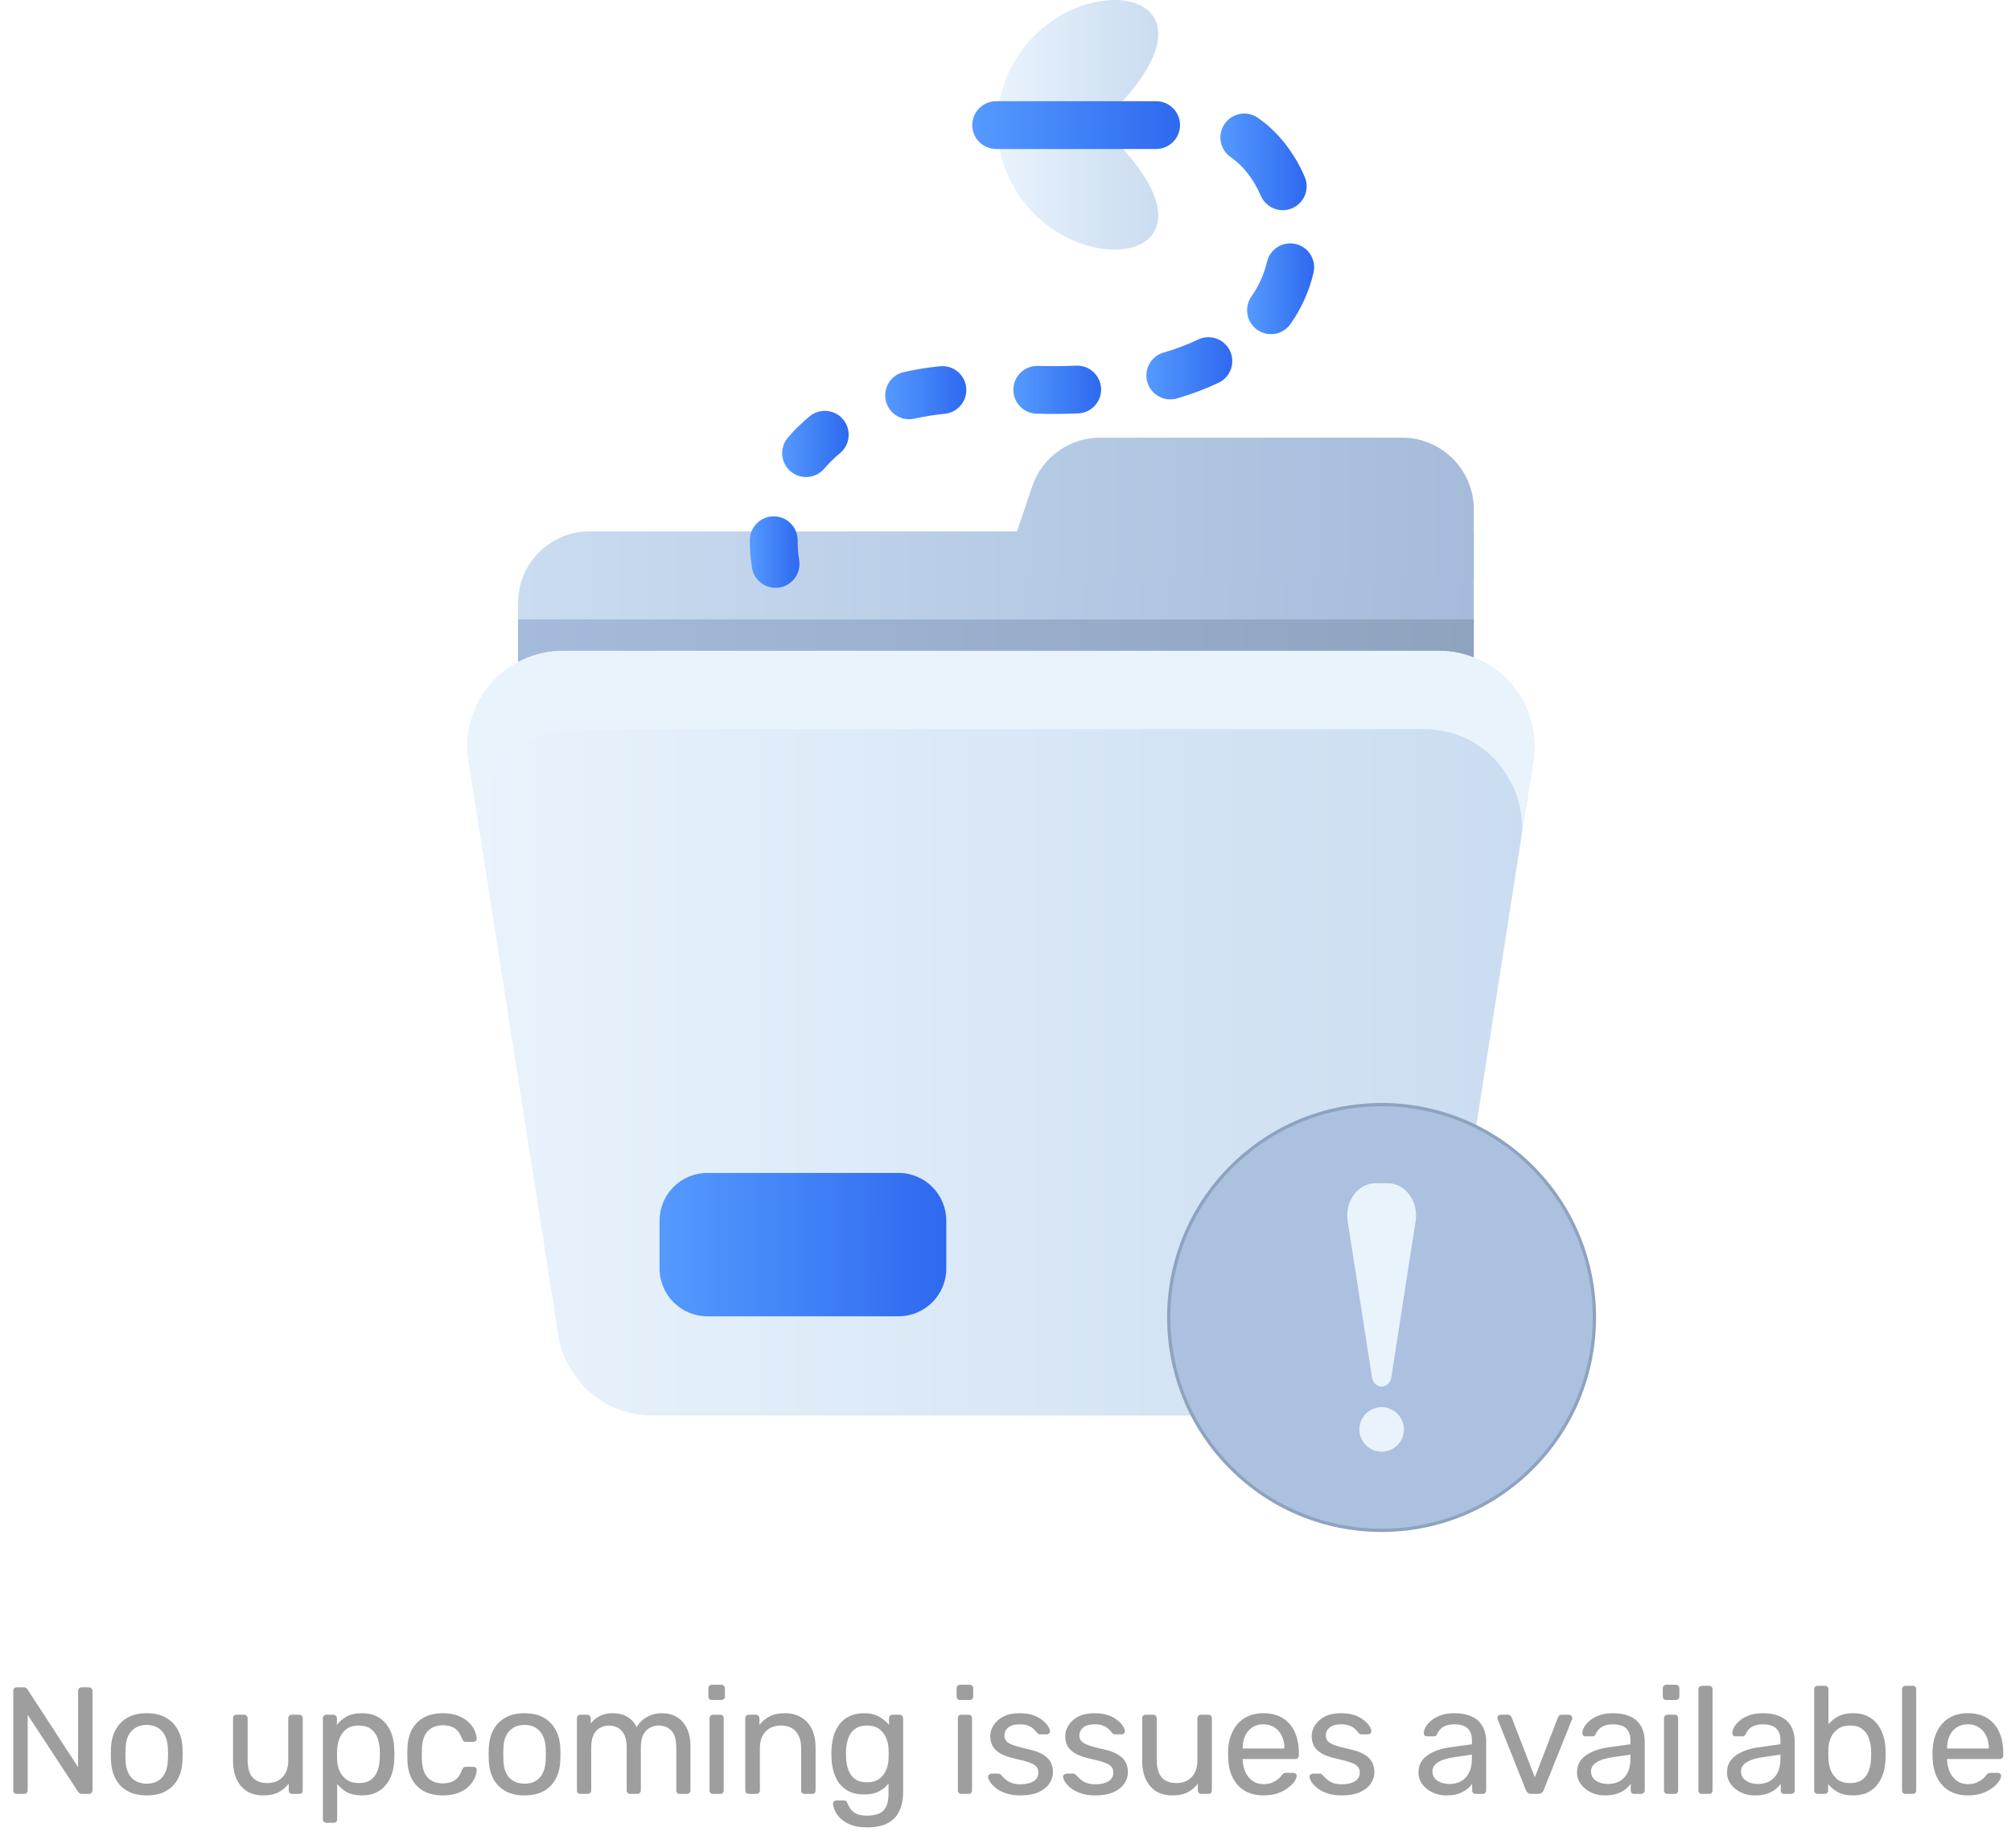<svg width="185" height="170" viewBox="0 0 185 170" fill="none" xmlns="http://www.w3.org/2000/svg">
    <path
        d="M135.579 48.873H54.249C52.5 48.873 50.822 49.567 49.585 50.805C48.35 52.04 47.655 53.717 47.655 55.467V68.655H135.579V48.873Z"
        fill="url(#paint0_linear_528_4061)" />
    <path d="M47.655 56.975H135.579V61.07H47.655V56.975Z" fill="url(#paint1_linear_528_4061)" />
    <path
        d="M135.579 46.848C135.579 45.1 134.884 43.423 133.647 42.186C132.409 40.95 130.732 40.254 128.985 40.254C121.113 40.254 108.147 40.254 101.205 40.254C98.376 40.254 95.864 42.058 94.958 44.738C93.688 48.503 92.076 53.269 92.076 53.269H135.579V46.848Z"
        fill="url(#paint2_linear_528_4061)" />
    <path
        d="M141.048 70.012C141.443 67.475 140.709 64.89 139.039 62.938C137.368 60.986 134.928 59.863 132.359 59.863C112.969 59.863 71.183 59.863 51.794 59.863C49.224 59.863 46.785 60.986 45.114 62.938C43.444 64.89 42.709 67.475 43.105 70.012C45.343 84.326 49.37 110.101 51.348 122.766C52.018 127.048 55.705 130.202 60.037 130.202H124.116C128.448 130.202 132.134 127.048 132.805 122.766C134.783 110.101 138.81 84.326 141.048 70.012Z"
        fill="url(#paint3_linear_528_4061)" />
    <path
        d="M43.105 70.012L44.233 77.221C43.835 74.683 44.707 72.098 46.378 70.146C48.048 68.194 50.488 67.071 53.058 67.071H131.095C133.664 67.071 136.104 68.194 137.775 70.146C139.445 72.098 140.318 74.683 139.92 77.221L141.048 70.012C141.443 67.475 140.709 64.89 139.039 62.938C137.368 60.986 134.928 59.863 132.359 59.863C112.969 59.863 71.183 59.863 51.794 59.863C49.224 59.863 46.785 60.986 45.114 62.938C43.444 64.89 42.709 67.475 43.105 70.012Z"
        fill="#E9F3FC" />
    <path
        d="M87.054 112.281C87.054 109.854 85.086 107.885 82.657 107.885C77.78 107.885 69.953 107.885 65.073 107.885C62.646 107.885 60.676 109.854 60.676 112.281V116.677C60.676 119.106 62.646 121.073 65.073 121.073H82.657C85.086 121.073 87.054 119.106 87.054 116.677C87.054 115.264 87.054 113.697 87.054 112.281Z"
        fill="url(#paint4_linear_528_4061)" />
    <path
        d="M73.518 51.53C73.421 50.91 73.375 50.299 73.377 49.697C73.382 48.486 72.401 47.497 71.188 47.49C69.975 47.486 68.985 48.466 68.981 49.679C68.977 50.51 69.04 51.356 69.177 52.214C69.363 53.412 70.491 54.232 71.689 54.042C72.887 53.856 73.707 52.728 73.518 51.53Z"
        fill="url(#paint5_linear_528_4061)" />
    <path
        d="M75.826 43.105C76.257 42.599 76.74 42.124 77.276 41.681C78.211 40.907 78.343 39.522 77.569 38.586C76.795 37.651 75.41 37.52 74.474 38.293C73.738 38.902 73.072 39.559 72.478 40.254C71.691 41.179 71.803 42.566 72.727 43.353C73.65 44.14 75.039 44.028 75.826 43.105Z"
        fill="url(#paint6_linear_528_4061)" />
    <path
        d="M84.111 38.508C84.999 38.309 85.935 38.159 86.918 38.06C88.124 37.939 89.006 36.862 88.885 35.655C88.764 34.449 87.687 33.565 86.48 33.686C85.315 33.802 84.203 33.983 83.148 34.22C81.963 34.486 81.218 35.662 81.484 36.844C81.75 38.029 82.926 38.775 84.111 38.508Z"
        fill="url(#paint7_linear_528_4061)" />
    <path
        d="M95.362 38.051C96.703 38.087 97.976 38.076 99.189 38.025C100.4 37.974 101.343 36.948 101.293 35.737C101.242 34.526 100.218 33.583 99.005 33.633C97.886 33.679 96.71 33.688 95.475 33.657C94.261 33.627 93.252 34.587 93.221 35.798C93.191 37.012 94.151 38.021 95.362 38.051Z"
        fill="url(#paint8_linear_528_4061)" />
    <path
        d="M108.272 36.647C109.69 36.236 110.969 35.745 112.116 35.196C113.209 34.671 113.67 33.356 113.145 32.262C112.62 31.169 111.305 30.707 110.213 31.233C109.268 31.686 108.215 32.086 107.045 32.426C105.88 32.765 105.21 33.985 105.548 35.15C105.887 36.315 107.107 36.985 108.272 36.647Z"
        fill="url(#paint9_linear_528_4061)" />
    <path
        d="M118.722 29.797C119.772 28.298 120.458 26.7 120.836 25.085C121.113 23.902 120.377 22.72 119.197 22.443C118.016 22.168 116.831 22.902 116.557 24.082C116.299 25.177 115.833 26.259 115.121 27.274C114.427 28.268 114.666 29.639 115.66 30.336C116.653 31.033 118.027 30.791 118.722 29.797Z"
        fill="url(#paint10_linear_528_4061)" />
    <path
        d="M120.025 16.266C119.052 13.995 117.526 12.083 115.715 10.835C114.715 10.144 113.345 10.397 112.657 11.395C111.967 12.393 112.22 13.765 113.218 14.453C114.394 15.264 115.354 16.528 115.985 18C116.464 19.117 117.759 19.634 118.873 19.154C119.988 18.675 120.504 17.383 120.025 16.266Z"
        fill="url(#paint11_linear_528_4061)" />
    <path d="M91.837 9.777C94.215 -3.691 114.827 -2.82 102.827 9.777H91.837Z"
        fill="url(#paint12_linear_528_4061)" />
    <path d="M91.837 13.188C94.215 26.654 114.827 25.786 102.827 13.188H91.837Z"
        fill="url(#paint13_linear_528_4061)" />
    <path
        d="M91.639 13.703H106.357C107.571 13.703 108.556 12.718 108.556 11.505C108.556 10.291 107.571 9.307 106.357 9.307H91.639C90.428 9.307 89.441 10.291 89.441 11.505C89.441 12.718 90.428 13.703 91.639 13.703Z"
        fill="url(#paint14_linear_528_4061)" />
    <g filter="url(#filter0_dd_528_4061)">
        <path
            d="M140.943 107.228C148.589 114.875 148.589 127.272 140.943 134.919C133.296 142.565 120.899 142.565 113.253 134.919C105.606 127.272 105.606 114.875 113.253 107.228C120.899 99.582 133.296 99.582 140.943 107.228Z"
            fill="#ABC1DF" stroke="#8DA3BE" stroke-width="0.3" />
        <path fill-rule="evenodd" clip-rule="evenodd"
            d="M127.103 127.43C126.665 127.43 126.291 127.074 126.215 126.585L123.975 112.199C123.693 110.387 124.922 108.727 126.544 108.727H127.661C129.283 108.727 130.512 110.387 130.23 112.199L127.991 126.585C127.916 127.074 127.541 127.43 127.103 127.43Z"
            fill="#E9F3FC" />
        <path fill-rule="evenodd" clip-rule="evenodd"
            d="M129.152 131.371C129.152 130.243 128.231 129.322 127.103 129.322C125.975 129.322 125.054 130.243 125.054 131.371C125.054 132.5 125.975 133.42 127.103 133.42C128.231 133.42 129.152 132.501 129.152 131.371Z"
            fill="#E9F3FC" />
    </g>
    <path
        d="M1.54 165C1.437 165 1.358 164.972 1.302 164.916C1.246 164.851 1.218 164.771 1.218 164.678V155.536C1.218 155.433 1.246 155.354 1.302 155.298C1.358 155.233 1.437 155.2 1.54 155.2H2.184C2.296 155.2 2.38 155.228 2.436 155.284C2.492 155.331 2.525 155.368 2.534 155.396L7.182 162.536V155.536C7.182 155.433 7.21 155.354 7.266 155.298C7.322 155.233 7.401 155.2 7.504 155.2H8.176C8.279 155.2 8.358 155.233 8.414 155.298C8.479 155.354 8.512 155.433 8.512 155.536V164.664C8.512 164.757 8.479 164.837 8.414 164.902C8.358 164.967 8.283 165 8.19 165H7.518C7.415 165 7.336 164.972 7.28 164.916C7.233 164.86 7.201 164.823 7.182 164.804L2.548 157.734V164.678C2.548 164.771 2.515 164.851 2.45 164.916C2.394 164.972 2.315 165 2.212 165H1.54ZM13.499 165.14C12.789 165.14 12.197 165.005 11.721 164.734C11.245 164.463 10.881 164.09 10.629 163.614C10.377 163.129 10.237 162.578 10.209 161.962C10.199 161.803 10.195 161.603 10.195 161.36C10.195 161.108 10.199 160.907 10.209 160.758C10.237 160.133 10.377 159.582 10.629 159.106C10.89 158.63 11.259 158.257 11.735 157.986C12.211 157.715 12.799 157.58 13.499 157.58C14.199 157.58 14.787 157.715 15.263 157.986C15.739 158.257 16.103 158.63 16.355 159.106C16.616 159.582 16.761 160.133 16.789 160.758C16.798 160.907 16.803 161.108 16.803 161.36C16.803 161.603 16.798 161.803 16.789 161.962C16.761 162.578 16.621 163.129 16.369 163.614C16.117 164.09 15.753 164.463 15.277 164.734C14.801 165.005 14.208 165.14 13.499 165.14ZM13.499 164.062C14.077 164.062 14.539 163.88 14.885 163.516C15.23 163.143 15.417 162.601 15.445 161.892C15.454 161.752 15.459 161.575 15.459 161.36C15.459 161.145 15.454 160.968 15.445 160.828C15.417 160.119 15.23 159.582 14.885 159.218C14.539 158.845 14.077 158.658 13.499 158.658C12.92 158.658 12.453 158.845 12.099 159.218C11.753 159.582 11.571 160.119 11.553 160.828C11.543 160.968 11.539 161.145 11.539 161.36C11.539 161.575 11.543 161.752 11.553 161.892C11.571 162.601 11.753 163.143 12.099 163.516C12.453 163.88 12.92 164.062 13.499 164.062ZM24.223 165.14C23.626 165.14 23.117 165.009 22.697 164.748C22.287 164.477 21.974 164.104 21.759 163.628C21.545 163.152 21.437 162.606 21.437 161.99V158.042C21.437 157.949 21.465 157.874 21.521 157.818C21.587 157.753 21.666 157.72 21.759 157.72H22.459C22.553 157.72 22.627 157.753 22.683 157.818C22.749 157.874 22.781 157.949 22.781 158.042V161.92C22.781 163.311 23.388 164.006 24.601 164.006C25.18 164.006 25.642 163.824 25.987 163.46C26.342 163.087 26.519 162.573 26.519 161.92V158.042C26.519 157.949 26.547 157.874 26.603 157.818C26.669 157.753 26.748 157.72 26.841 157.72H27.527C27.63 157.72 27.709 157.753 27.765 157.818C27.821 157.874 27.849 157.949 27.849 158.042V164.678C27.849 164.771 27.821 164.851 27.765 164.916C27.709 164.972 27.63 165 27.527 165H26.883C26.79 165 26.711 164.972 26.645 164.916C26.589 164.851 26.561 164.771 26.561 164.678V164.062C26.309 164.389 26.001 164.65 25.637 164.846C25.283 165.042 24.811 165.14 24.223 165.14ZM30.025 167.66C29.932 167.66 29.853 167.627 29.787 167.562C29.731 167.506 29.703 167.431 29.703 167.338V158.042C29.703 157.949 29.731 157.874 29.787 157.818C29.853 157.753 29.932 157.72 30.025 157.72H30.669C30.763 157.72 30.837 157.753 30.893 157.818C30.959 157.874 30.991 157.949 30.991 158.042V158.658C31.215 158.35 31.514 158.093 31.887 157.888C32.261 157.683 32.727 157.58 33.287 157.58C33.81 157.58 34.253 157.669 34.617 157.846C34.991 158.023 35.294 158.266 35.527 158.574C35.77 158.882 35.952 159.232 36.073 159.624C36.195 160.016 36.26 160.436 36.269 160.884C36.279 161.033 36.283 161.192 36.283 161.36C36.283 161.528 36.279 161.687 36.269 161.836C36.26 162.275 36.195 162.695 36.073 163.096C35.952 163.488 35.77 163.838 35.527 164.146C35.294 164.445 34.991 164.687 34.617 164.874C34.253 165.051 33.81 165.14 33.287 165.14C32.746 165.14 32.289 165.042 31.915 164.846C31.551 164.641 31.253 164.389 31.019 164.09V167.338C31.019 167.431 30.991 167.506 30.935 167.562C30.879 167.627 30.8 167.66 30.697 167.66H30.025ZM32.993 164.006C33.479 164.006 33.857 163.903 34.127 163.698C34.407 163.483 34.608 163.208 34.729 162.872C34.851 162.527 34.921 162.158 34.939 161.766C34.949 161.495 34.949 161.225 34.939 160.954C34.921 160.562 34.851 160.198 34.729 159.862C34.608 159.517 34.407 159.241 34.127 159.036C33.857 158.821 33.479 158.714 32.993 158.714C32.536 158.714 32.163 158.821 31.873 159.036C31.593 159.251 31.383 159.526 31.243 159.862C31.113 160.189 31.038 160.525 31.019 160.87C31.01 161.019 31.005 161.197 31.005 161.402C31.005 161.607 31.01 161.789 31.019 161.948C31.029 162.275 31.103 162.597 31.243 162.914C31.393 163.231 31.612 163.493 31.901 163.698C32.191 163.903 32.555 164.006 32.993 164.006ZM40.729 165.14C40.066 165.14 39.492 165.014 39.007 164.762C38.531 164.501 38.163 164.132 37.901 163.656C37.64 163.171 37.5 162.592 37.481 161.92C37.472 161.78 37.467 161.593 37.467 161.36C37.467 161.127 37.472 160.94 37.481 160.8C37.5 160.128 37.64 159.554 37.901 159.078C38.163 158.593 38.531 158.224 39.007 157.972C39.492 157.711 40.066 157.58 40.729 157.58C41.27 157.58 41.733 157.655 42.115 157.804C42.507 157.953 42.829 158.145 43.081 158.378C43.333 158.611 43.52 158.863 43.641 159.134C43.772 159.405 43.842 159.661 43.851 159.904C43.861 159.997 43.833 160.072 43.767 160.128C43.702 160.184 43.623 160.212 43.529 160.212H42.857C42.764 160.212 42.694 160.193 42.647 160.156C42.6 160.109 42.554 160.035 42.507 159.932C42.339 159.475 42.111 159.153 41.821 158.966C41.532 158.779 41.172 158.686 40.743 158.686C40.183 158.686 39.726 158.859 39.371 159.204C39.026 159.549 38.839 160.105 38.811 160.87C38.802 161.206 38.802 161.533 38.811 161.85C38.839 162.625 39.026 163.185 39.371 163.53C39.726 163.866 40.183 164.034 40.743 164.034C41.172 164.034 41.532 163.941 41.821 163.754C42.111 163.567 42.339 163.245 42.507 162.788C42.554 162.685 42.6 162.615 42.647 162.578C42.694 162.531 42.764 162.508 42.857 162.508H43.529C43.623 162.508 43.702 162.536 43.767 162.592C43.833 162.648 43.861 162.723 43.851 162.816C43.842 163.012 43.8 163.213 43.725 163.418C43.651 163.623 43.529 163.833 43.361 164.048C43.203 164.253 43.002 164.44 42.759 164.608C42.517 164.767 42.222 164.897 41.877 165C41.541 165.093 41.158 165.14 40.729 165.14ZM48.256 165.14C47.546 165.14 46.954 165.005 46.478 164.734C46.002 164.463 45.638 164.09 45.386 163.614C45.134 163.129 44.994 162.578 44.966 161.962C44.956 161.803 44.952 161.603 44.952 161.36C44.952 161.108 44.956 160.907 44.966 160.758C44.994 160.133 45.134 159.582 45.386 159.106C45.647 158.63 46.016 158.257 46.492 157.986C46.968 157.715 47.556 157.58 48.256 157.58C48.956 157.58 49.544 157.715 50.02 157.986C50.496 158.257 50.86 158.63 51.112 159.106C51.373 159.582 51.518 160.133 51.546 160.758C51.555 160.907 51.56 161.108 51.56 161.36C51.56 161.603 51.555 161.803 51.546 161.962C51.518 162.578 51.378 163.129 51.126 163.614C50.874 164.09 50.51 164.463 50.034 164.734C49.558 165.005 48.965 165.14 48.256 165.14ZM48.256 164.062C48.834 164.062 49.296 163.88 49.642 163.516C49.987 163.143 50.174 162.601 50.202 161.892C50.211 161.752 50.216 161.575 50.216 161.36C50.216 161.145 50.211 160.968 50.202 160.828C50.174 160.119 49.987 159.582 49.642 159.218C49.296 158.845 48.834 158.658 48.256 158.658C47.677 158.658 47.21 158.845 46.856 159.218C46.51 159.582 46.328 160.119 46.31 160.828C46.3 160.968 46.296 161.145 46.296 161.36C46.296 161.575 46.3 161.752 46.31 161.892C46.328 162.601 46.51 163.143 46.856 163.516C47.21 163.88 47.677 164.062 48.256 164.062ZM53.395 165C53.301 165 53.222 164.972 53.157 164.916C53.101 164.851 53.073 164.771 53.073 164.678V158.042C53.073 157.949 53.101 157.874 53.157 157.818C53.222 157.753 53.301 157.72 53.395 157.72H54.025C54.118 157.72 54.193 157.753 54.249 157.818C54.314 157.874 54.347 157.949 54.347 158.042V158.532C54.562 158.243 54.832 158.014 55.159 157.846C55.486 157.669 55.877 157.58 56.335 157.58C57.389 157.571 58.136 158 58.575 158.868C58.789 158.476 59.102 158.163 59.513 157.93C59.923 157.697 60.39 157.58 60.913 157.58C61.398 157.58 61.837 157.692 62.229 157.916C62.63 158.14 62.943 158.481 63.167 158.938C63.4 159.386 63.517 159.951 63.517 160.632V164.678C63.517 164.771 63.484 164.851 63.419 164.916C63.363 164.972 63.288 165 63.195 165H62.537C62.444 165 62.364 164.972 62.299 164.916C62.243 164.851 62.215 164.771 62.215 164.678V160.758C62.215 160.235 62.14 159.825 61.991 159.526C61.842 159.227 61.641 159.017 61.389 158.896C61.137 158.775 60.861 158.714 60.563 158.714C60.32 158.714 60.073 158.775 59.821 158.896C59.569 159.017 59.359 159.227 59.191 159.526C59.032 159.825 58.953 160.235 58.953 160.758V164.678C58.953 164.771 58.92 164.851 58.855 164.916C58.799 164.972 58.724 165 58.631 165H57.973C57.88 165 57.8 164.972 57.735 164.916C57.679 164.851 57.651 164.771 57.651 164.678V160.758C57.651 160.235 57.572 159.825 57.413 159.526C57.254 159.227 57.049 159.017 56.797 158.896C56.545 158.775 56.279 158.714 55.999 158.714C55.756 158.714 55.509 158.775 55.257 158.896C55.005 159.017 54.795 159.227 54.627 159.526C54.468 159.825 54.389 160.231 54.389 160.744V164.678C54.389 164.771 54.356 164.851 54.291 164.916C54.235 164.972 54.16 165 54.067 165H53.395ZM65.596 165C65.503 165 65.424 164.972 65.358 164.916C65.302 164.851 65.274 164.771 65.274 164.678V158.042C65.274 157.949 65.302 157.874 65.358 157.818C65.424 157.753 65.503 157.72 65.596 157.72H66.268C66.362 157.72 66.436 157.753 66.492 157.818C66.548 157.874 66.576 157.949 66.576 158.042V164.678C66.576 164.771 66.548 164.851 66.492 164.916C66.436 164.972 66.362 165 66.268 165H65.596ZM65.484 156.362C65.391 156.362 65.311 156.334 65.246 156.278C65.19 156.213 65.162 156.133 65.162 156.04V155.284C65.162 155.191 65.19 155.116 65.246 155.06C65.311 154.995 65.391 154.962 65.484 154.962H66.366C66.46 154.962 66.534 154.995 66.59 155.06C66.656 155.116 66.688 155.191 66.688 155.284V156.04C66.688 156.133 66.656 156.213 66.59 156.278C66.534 156.334 66.46 156.362 66.366 156.362H65.484ZM68.883 165C68.79 165 68.711 164.972 68.645 164.916C68.59 164.851 68.561 164.771 68.561 164.678V158.042C68.561 157.949 68.59 157.874 68.645 157.818C68.711 157.753 68.79 157.72 68.883 157.72H69.541C69.635 157.72 69.71 157.753 69.766 157.818C69.831 157.874 69.864 157.949 69.864 158.042V158.658C70.106 158.341 70.409 158.084 70.773 157.888C71.147 157.683 71.623 157.58 72.201 157.58C72.808 157.58 73.322 157.715 73.742 157.986C74.171 158.247 74.493 158.616 74.707 159.092C74.922 159.559 75.029 160.105 75.029 160.73V164.678C75.029 164.771 75.001 164.851 74.945 164.916C74.889 164.972 74.815 165 74.722 165H74.022C73.928 165 73.849 164.972 73.784 164.916C73.728 164.851 73.7 164.771 73.7 164.678V160.8C73.7 160.147 73.541 159.638 73.224 159.274C72.906 158.901 72.439 158.714 71.823 158.714C71.245 158.714 70.778 158.901 70.424 159.274C70.078 159.638 69.906 160.147 69.906 160.8V164.678C69.906 164.771 69.873 164.851 69.808 164.916C69.751 164.972 69.677 165 69.584 165H68.883ZM79.794 168.08C79.159 168.08 78.636 167.996 78.226 167.828C77.824 167.66 77.507 167.455 77.274 167.212C77.05 166.979 76.886 166.741 76.784 166.498C76.69 166.265 76.639 166.078 76.63 165.938C76.62 165.845 76.648 165.765 76.714 165.7C76.788 165.635 76.868 165.602 76.952 165.602H77.624C77.708 165.602 77.778 165.621 77.834 165.658C77.89 165.695 77.936 165.775 77.974 165.896C78.03 166.036 78.114 166.19 78.226 166.358C78.338 166.535 78.51 166.685 78.744 166.806C78.977 166.937 79.304 167.002 79.724 167.002C80.162 167.002 80.531 166.941 80.83 166.82C81.128 166.708 81.352 166.503 81.502 166.204C81.66 165.915 81.74 165.513 81.74 165V164.048C81.516 164.337 81.222 164.58 80.858 164.776C80.494 164.963 80.036 165.056 79.486 165.056C78.963 165.056 78.515 164.967 78.142 164.79C77.768 164.603 77.46 164.356 77.218 164.048C76.984 163.731 76.807 163.371 76.686 162.97C76.574 162.569 76.508 162.149 76.49 161.71C76.48 161.449 76.48 161.192 76.49 160.94C76.508 160.501 76.574 160.081 76.686 159.68C76.807 159.279 76.984 158.919 77.218 158.602C77.46 158.285 77.768 158.037 78.142 157.86C78.515 157.673 78.963 157.58 79.486 157.58C80.046 157.58 80.508 157.687 80.872 157.902C81.245 158.107 81.548 158.359 81.782 158.658V158.056C81.782 157.963 81.81 157.883 81.866 157.818C81.931 157.753 82.01 157.72 82.104 157.72H82.748C82.841 157.72 82.92 157.753 82.986 157.818C83.051 157.883 83.084 157.963 83.084 158.056V164.846C83.084 165.471 82.976 166.027 82.762 166.512C82.556 166.997 82.211 167.38 81.726 167.66C81.25 167.94 80.606 168.08 79.794 168.08ZM79.766 163.936C80.232 163.936 80.606 163.829 80.886 163.614C81.175 163.399 81.385 163.129 81.516 162.802C81.656 162.475 81.73 162.144 81.74 161.808C81.749 161.677 81.754 161.519 81.754 161.332C81.754 161.136 81.749 160.973 81.74 160.842C81.73 160.506 81.656 160.175 81.516 159.848C81.385 159.521 81.175 159.251 80.886 159.036C80.606 158.821 80.232 158.714 79.766 158.714C79.299 158.714 78.926 158.821 78.646 159.036C78.366 159.241 78.165 159.517 78.044 159.862C77.922 160.198 77.852 160.562 77.834 160.954C77.824 161.197 77.824 161.444 77.834 161.696C77.852 162.088 77.922 162.457 78.044 162.802C78.165 163.138 78.366 163.413 78.646 163.628C78.926 163.833 79.299 163.936 79.766 163.936ZM88.439 165C88.346 165 88.266 164.972 88.201 164.916C88.145 164.851 88.117 164.771 88.117 164.678V158.042C88.117 157.949 88.145 157.874 88.201 157.818C88.266 157.753 88.346 157.72 88.439 157.72H89.111C89.204 157.72 89.279 157.753 89.335 157.818C89.391 157.874 89.419 157.949 89.419 158.042V164.678C89.419 164.771 89.391 164.851 89.335 164.916C89.279 164.972 89.204 165 89.111 165H88.439ZM88.327 156.362C88.234 156.362 88.154 156.334 88.089 156.278C88.033 156.213 88.005 156.133 88.005 156.04V155.284C88.005 155.191 88.033 155.116 88.089 155.06C88.154 154.995 88.234 154.962 88.327 154.962H89.209C89.302 154.962 89.377 154.995 89.433 155.06C89.498 155.116 89.531 155.191 89.531 155.284V156.04C89.531 156.133 89.498 156.213 89.433 156.278C89.377 156.334 89.302 156.362 89.209 156.362H88.327ZM93.87 165.14C93.347 165.14 92.899 165.075 92.526 164.944C92.152 164.813 91.849 164.655 91.616 164.468C91.382 164.281 91.205 164.095 91.084 163.908C90.972 163.721 90.911 163.572 90.902 163.46C90.892 163.357 90.925 163.278 91 163.222C91.074 163.166 91.149 163.138 91.224 163.138H91.84C91.896 163.138 91.938 163.147 91.966 163.166C92.003 163.175 92.05 163.213 92.106 163.278C92.227 163.409 92.362 163.539 92.512 163.67C92.661 163.801 92.843 163.908 93.058 163.992C93.282 164.076 93.557 164.118 93.884 164.118C94.36 164.118 94.752 164.029 95.06 163.852C95.368 163.665 95.522 163.395 95.522 163.04C95.522 162.807 95.456 162.62 95.326 162.48C95.204 162.34 94.98 162.214 94.654 162.102C94.336 161.99 93.898 161.873 93.338 161.752C92.778 161.621 92.334 161.463 92.008 161.276C91.681 161.08 91.448 160.851 91.308 160.59C91.168 160.319 91.098 160.016 91.098 159.68C91.098 159.335 91.2 159.003 91.406 158.686C91.611 158.359 91.91 158.093 92.302 157.888C92.703 157.683 93.202 157.58 93.8 157.58C94.285 157.58 94.7 157.641 95.046 157.762C95.391 157.883 95.676 158.037 95.9 158.224C96.124 158.401 96.292 158.579 96.404 158.756C96.516 158.933 96.576 159.083 96.586 159.204C96.595 159.297 96.567 159.377 96.502 159.442C96.436 159.498 96.362 159.526 96.278 159.526H95.69C95.624 159.526 95.568 159.512 95.522 159.484C95.484 159.456 95.447 159.423 95.41 159.386C95.316 159.265 95.204 159.143 95.074 159.022C94.952 158.901 94.789 158.803 94.584 158.728C94.388 158.644 94.126 158.602 93.8 158.602C93.333 158.602 92.983 158.7 92.75 158.896C92.516 159.092 92.4 159.339 92.4 159.638C92.4 159.815 92.451 159.974 92.554 160.114C92.656 160.254 92.852 160.38 93.142 160.492C93.431 160.604 93.86 160.725 94.43 160.856C95.046 160.977 95.531 161.141 95.886 161.346C96.24 161.551 96.492 161.789 96.642 162.06C96.791 162.331 96.866 162.643 96.866 162.998C96.866 163.39 96.749 163.749 96.516 164.076C96.292 164.403 95.956 164.664 95.508 164.86C95.069 165.047 94.523 165.14 93.87 165.14ZM100.766 165.14C100.244 165.14 99.796 165.075 99.422 164.944C99.049 164.813 98.746 164.655 98.512 164.468C98.279 164.281 98.102 164.095 97.98 163.908C97.868 163.721 97.808 163.572 97.798 163.46C97.789 163.357 97.822 163.278 97.896 163.222C97.971 163.166 98.046 163.138 98.12 163.138H98.736C98.792 163.138 98.834 163.147 98.862 163.166C98.9 163.175 98.946 163.213 99.002 163.278C99.124 163.409 99.259 163.539 99.408 163.67C99.558 163.801 99.74 163.908 99.954 163.992C100.178 164.076 100.454 164.118 100.78 164.118C101.256 164.118 101.648 164.029 101.956 163.852C102.264 163.665 102.418 163.395 102.418 163.04C102.418 162.807 102.353 162.62 102.222 162.48C102.101 162.34 101.877 162.214 101.55 162.102C101.233 161.99 100.794 161.873 100.234 161.752C99.674 161.621 99.231 161.463 98.904 161.276C98.578 161.08 98.344 160.851 98.204 160.59C98.064 160.319 97.994 160.016 97.994 159.68C97.994 159.335 98.097 159.003 98.302 158.686C98.508 158.359 98.806 158.093 99.198 157.888C99.6 157.683 100.099 157.58 100.696 157.58C101.182 157.58 101.597 157.641 101.942 157.762C102.288 157.883 102.572 158.037 102.796 158.224C103.02 158.401 103.188 158.579 103.3 158.756C103.412 158.933 103.473 159.083 103.482 159.204C103.492 159.297 103.464 159.377 103.398 159.442C103.333 159.498 103.258 159.526 103.174 159.526H102.586C102.521 159.526 102.465 159.512 102.418 159.484C102.381 159.456 102.344 159.423 102.306 159.386C102.213 159.265 102.101 159.143 101.97 159.022C101.849 158.901 101.686 158.803 101.48 158.728C101.284 158.644 101.023 158.602 100.696 158.602C100.23 158.602 99.88 158.7 99.646 158.896C99.413 159.092 99.296 159.339 99.296 159.638C99.296 159.815 99.348 159.974 99.45 160.114C99.553 160.254 99.749 160.38 100.038 160.492C100.328 160.604 100.757 160.725 101.326 160.856C101.942 160.977 102.428 161.141 102.782 161.346C103.137 161.551 103.389 161.789 103.538 162.06C103.688 162.331 103.762 162.643 103.762 162.998C103.762 163.39 103.646 163.749 103.412 164.076C103.188 164.403 102.852 164.664 102.404 164.86C101.966 165.047 101.42 165.14 100.766 165.14ZM107.859 165.14C107.262 165.14 106.753 165.009 106.333 164.748C105.922 164.477 105.61 164.104 105.395 163.628C105.18 163.152 105.073 162.606 105.073 161.99V158.042C105.073 157.949 105.101 157.874 105.157 157.818C105.222 157.753 105.302 157.72 105.395 157.72H106.095C106.188 157.72 106.263 157.753 106.319 157.818C106.384 157.874 106.417 157.949 106.417 158.042V161.92C106.417 163.311 107.024 164.006 108.237 164.006C108.816 164.006 109.278 163.824 109.623 163.46C109.978 163.087 110.155 162.573 110.155 161.92V158.042C110.155 157.949 110.183 157.874 110.239 157.818C110.304 157.753 110.384 157.72 110.477 157.72H111.163C111.266 157.72 111.345 157.753 111.401 157.818C111.457 157.874 111.485 157.949 111.485 158.042V164.678C111.485 164.771 111.457 164.851 111.401 164.916C111.345 164.972 111.266 165 111.163 165H110.519C110.426 165 110.346 164.972 110.281 164.916C110.225 164.851 110.197 164.771 110.197 164.678V164.062C109.945 164.389 109.637 164.65 109.273 164.846C108.918 165.042 108.447 165.14 107.859 165.14ZM116.223 165.14C115.262 165.14 114.496 164.846 113.927 164.258C113.358 163.661 113.045 162.849 112.989 161.822C112.98 161.701 112.975 161.547 112.975 161.36C112.975 161.164 112.98 161.005 112.989 160.884C113.026 160.221 113.18 159.643 113.451 159.148C113.722 158.644 114.09 158.257 114.557 157.986C115.033 157.715 115.588 157.58 116.223 157.58C116.932 157.58 117.525 157.729 118.001 158.028C118.486 158.327 118.855 158.751 119.107 159.302C119.359 159.853 119.485 160.497 119.485 161.234V161.472C119.485 161.575 119.452 161.654 119.387 161.71C119.331 161.766 119.256 161.794 119.163 161.794H114.319C114.319 161.803 114.319 161.822 114.319 161.85C114.319 161.878 114.319 161.901 114.319 161.92C114.338 162.303 114.422 162.662 114.571 162.998C114.72 163.325 114.935 163.591 115.215 163.796C115.495 164.001 115.831 164.104 116.223 164.104C116.559 164.104 116.839 164.053 117.063 163.95C117.287 163.847 117.469 163.735 117.609 163.614C117.749 163.483 117.842 163.385 117.889 163.32C117.973 163.199 118.038 163.129 118.085 163.11C118.132 163.082 118.206 163.068 118.309 163.068H118.981C119.074 163.068 119.149 163.096 119.205 163.152C119.27 163.199 119.298 163.269 119.289 163.362C119.28 163.502 119.205 163.675 119.065 163.88C118.925 164.076 118.724 164.272 118.463 164.468C118.202 164.664 117.884 164.827 117.511 164.958C117.138 165.079 116.708 165.14 116.223 165.14ZM114.319 160.828H118.155V160.786C118.155 160.366 118.076 159.993 117.917 159.666C117.768 159.339 117.548 159.083 117.259 158.896C116.97 158.7 116.624 158.602 116.223 158.602C115.822 158.602 115.476 158.7 115.187 158.896C114.907 159.083 114.692 159.339 114.543 159.666C114.394 159.993 114.319 160.366 114.319 160.786V160.828ZM123.439 165.14C122.916 165.14 122.468 165.075 122.095 164.944C121.722 164.813 121.418 164.655 121.185 164.468C120.952 164.281 120.774 164.095 120.653 163.908C120.541 163.721 120.48 163.572 120.471 163.46C120.462 163.357 120.494 163.278 120.569 163.222C120.644 163.166 120.718 163.138 120.793 163.138H121.409C121.465 163.138 121.507 163.147 121.535 163.166C121.572 163.175 121.619 163.213 121.675 163.278C121.796 163.409 121.932 163.539 122.081 163.67C122.23 163.801 122.412 163.908 122.627 163.992C122.851 164.076 123.126 164.118 123.453 164.118C123.929 164.118 124.321 164.029 124.629 163.852C124.937 163.665 125.091 163.395 125.091 163.04C125.091 162.807 125.026 162.62 124.895 162.48C124.774 162.34 124.55 162.214 124.223 162.102C123.906 161.99 123.467 161.873 122.907 161.752C122.347 161.621 121.904 161.463 121.577 161.276C121.25 161.08 121.017 160.851 120.877 160.59C120.737 160.319 120.667 160.016 120.667 159.68C120.667 159.335 120.77 159.003 120.975 158.686C121.18 158.359 121.479 158.093 121.871 157.888C122.272 157.683 122.772 157.58 123.369 157.58C123.854 157.58 124.27 157.641 124.615 157.762C124.96 157.883 125.245 158.037 125.469 158.224C125.693 158.401 125.861 158.579 125.973 158.756C126.085 158.933 126.146 159.083 126.155 159.204C126.164 159.297 126.136 159.377 126.071 159.442C126.006 159.498 125.931 159.526 125.847 159.526H125.259C125.194 159.526 125.138 159.512 125.091 159.484C125.054 159.456 125.016 159.423 124.979 159.386C124.886 159.265 124.774 159.143 124.643 159.022C124.522 158.901 124.358 158.803 124.153 158.728C123.957 158.644 123.696 158.602 123.369 158.602C122.902 158.602 122.552 158.7 122.319 158.896C122.086 159.092 121.969 159.339 121.969 159.638C121.969 159.815 122.02 159.974 122.123 160.114C122.226 160.254 122.422 160.38 122.711 160.492C123 160.604 123.43 160.725 123.999 160.856C124.615 160.977 125.1 161.141 125.455 161.346C125.81 161.551 126.062 161.789 126.211 162.06C126.36 162.331 126.435 162.643 126.435 162.998C126.435 163.39 126.318 163.749 126.085 164.076C125.861 164.403 125.525 164.664 125.077 164.86C124.638 165.047 124.092 165.14 123.439 165.14ZM133.037 165.14C132.571 165.14 132.146 165.047 131.763 164.86C131.381 164.673 131.073 164.421 130.839 164.104C130.606 163.787 130.489 163.427 130.489 163.026C130.489 162.382 130.751 161.869 131.273 161.486C131.796 161.103 132.477 160.851 133.317 160.73L135.403 160.436V160.03C135.403 159.582 135.273 159.232 135.011 158.98C134.759 158.728 134.344 158.602 133.765 158.602C133.345 158.602 133.005 158.686 132.743 158.854C132.491 159.022 132.314 159.237 132.211 159.498C132.155 159.638 132.057 159.708 131.917 159.708H131.287C131.185 159.708 131.105 159.68 131.049 159.624C131.003 159.559 130.979 159.484 130.979 159.4C130.979 159.26 131.031 159.087 131.133 158.882C131.245 158.677 131.413 158.476 131.637 158.28C131.861 158.084 132.146 157.921 132.491 157.79C132.846 157.65 133.275 157.58 133.779 157.58C134.339 157.58 134.811 157.655 135.193 157.804C135.576 157.944 135.875 158.135 136.089 158.378C136.313 158.621 136.472 158.896 136.565 159.204C136.668 159.512 136.719 159.825 136.719 160.142V164.678C136.719 164.771 136.687 164.851 136.621 164.916C136.565 164.972 136.491 165 136.397 165H135.753C135.651 165 135.571 164.972 135.515 164.916C135.459 164.851 135.431 164.771 135.431 164.678V164.076C135.31 164.244 135.147 164.412 134.941 164.58C134.736 164.739 134.479 164.874 134.171 164.986C133.863 165.089 133.485 165.14 133.037 165.14ZM133.331 164.09C133.714 164.09 134.064 164.011 134.381 163.852C134.699 163.684 134.946 163.427 135.123 163.082C135.31 162.737 135.403 162.303 135.403 161.78V161.388L133.779 161.626C133.117 161.719 132.617 161.878 132.281 162.102C131.945 162.317 131.777 162.592 131.777 162.928C131.777 163.189 131.852 163.409 132.001 163.586C132.16 163.754 132.356 163.88 132.589 163.964C132.832 164.048 133.079 164.09 133.331 164.09ZM140.889 165C140.749 165 140.637 164.967 140.553 164.902C140.478 164.837 140.418 164.753 140.371 164.65L137.781 158.154C137.762 158.107 137.753 158.061 137.753 158.014C137.753 157.93 137.781 157.86 137.837 157.804C137.893 157.748 137.963 157.72 138.047 157.72H138.719C138.822 157.72 138.901 157.748 138.957 157.804C139.013 157.86 139.046 157.911 139.055 157.958L141.197 163.474L143.325 157.958C143.344 157.911 143.376 157.86 143.423 157.804C143.479 157.748 143.558 157.72 143.661 157.72H144.347C144.422 157.72 144.487 157.748 144.543 157.804C144.608 157.86 144.641 157.93 144.641 158.014C144.641 158.061 144.632 158.107 144.613 158.154L142.009 164.65C141.972 164.753 141.911 164.837 141.827 164.902C141.752 164.967 141.64 165 141.491 165H140.889ZM147.624 165.14C147.157 165.14 146.732 165.047 146.35 164.86C145.967 164.673 145.659 164.421 145.426 164.104C145.192 163.787 145.076 163.427 145.076 163.026C145.076 162.382 145.337 161.869 145.86 161.486C146.382 161.103 147.064 160.851 147.904 160.73L149.99 160.436V160.03C149.99 159.582 149.859 159.232 149.598 158.98C149.346 158.728 148.93 158.602 148.352 158.602C147.932 158.602 147.591 158.686 147.33 158.854C147.078 159.022 146.9 159.237 146.798 159.498C146.742 159.638 146.644 159.708 146.504 159.708H145.874C145.771 159.708 145.692 159.68 145.636 159.624C145.589 159.559 145.566 159.484 145.566 159.4C145.566 159.26 145.617 159.087 145.72 158.882C145.832 158.677 146 158.476 146.224 158.28C146.448 158.084 146.732 157.921 147.078 157.79C147.432 157.65 147.862 157.58 148.366 157.58C148.926 157.58 149.397 157.655 149.78 157.804C150.162 157.944 150.461 158.135 150.676 158.378C150.9 158.621 151.058 158.896 151.152 159.204C151.254 159.512 151.306 159.825 151.306 160.142V164.678C151.306 164.771 151.273 164.851 151.208 164.916C151.152 164.972 151.077 165 150.984 165H150.34C150.237 165 150.158 164.972 150.102 164.916C150.046 164.851 150.018 164.771 150.018 164.678V164.076C149.896 164.244 149.733 164.412 149.528 164.58C149.322 164.739 149.066 164.874 148.758 164.986C148.45 165.089 148.072 165.14 147.624 165.14ZM147.918 164.09C148.3 164.09 148.65 164.011 148.968 163.852C149.285 163.684 149.532 163.427 149.71 163.082C149.896 162.737 149.99 162.303 149.99 161.78V161.388L148.366 161.626C147.703 161.719 147.204 161.878 146.868 162.102C146.532 162.317 146.364 162.592 146.364 162.928C146.364 163.189 146.438 163.409 146.588 163.586C146.746 163.754 146.942 163.88 147.176 163.964C147.418 164.048 147.666 164.09 147.918 164.09ZM153.4 165C153.307 165 153.228 164.972 153.162 164.916C153.106 164.851 153.078 164.771 153.078 164.678V158.042C153.078 157.949 153.106 157.874 153.162 157.818C153.228 157.753 153.307 157.72 153.4 157.72H154.072C154.166 157.72 154.24 157.753 154.296 157.818C154.352 157.874 154.38 157.949 154.38 158.042V164.678C154.38 164.771 154.352 164.851 154.296 164.916C154.24 164.972 154.166 165 154.072 165H153.4ZM153.288 156.362C153.195 156.362 153.116 156.334 153.05 156.278C152.994 156.213 152.966 156.133 152.966 156.04V155.284C152.966 155.191 152.994 155.116 153.05 155.06C153.116 154.995 153.195 154.962 153.288 154.962H154.17C154.264 154.962 154.338 154.995 154.394 155.06C154.46 155.116 154.492 155.191 154.492 155.284V156.04C154.492 156.133 154.46 156.213 154.394 156.278C154.338 156.334 154.264 156.362 154.17 156.362H153.288ZM156.565 165C156.472 165 156.392 164.972 156.327 164.916C156.271 164.851 156.243 164.771 156.243 164.678V155.382C156.243 155.289 156.271 155.214 156.327 155.158C156.392 155.093 156.472 155.06 156.565 155.06H157.223C157.326 155.06 157.405 155.093 157.461 155.158C157.517 155.214 157.545 155.289 157.545 155.382V164.678C157.545 164.771 157.517 164.851 157.461 164.916C157.405 164.972 157.326 165 157.223 165H156.565ZM161.423 165.14C160.957 165.14 160.532 165.047 160.149 164.86C159.767 164.673 159.459 164.421 159.225 164.104C158.992 163.787 158.875 163.427 158.875 163.026C158.875 162.382 159.137 161.869 159.659 161.486C160.182 161.103 160.863 160.851 161.703 160.73L163.789 160.436V160.03C163.789 159.582 163.659 159.232 163.397 158.98C163.145 158.728 162.73 158.602 162.151 158.602C161.731 158.602 161.391 158.686 161.129 158.854C160.877 159.022 160.7 159.237 160.597 159.498C160.541 159.638 160.443 159.708 160.303 159.708H159.673C159.571 159.708 159.491 159.68 159.435 159.624C159.389 159.559 159.365 159.484 159.365 159.4C159.365 159.26 159.417 159.087 159.519 158.882C159.631 158.677 159.799 158.476 160.023 158.28C160.247 158.084 160.532 157.921 160.877 157.79C161.232 157.65 161.661 157.58 162.165 157.58C162.725 157.58 163.197 157.655 163.579 157.804C163.962 157.944 164.261 158.135 164.475 158.378C164.699 158.621 164.858 158.896 164.951 159.204C165.054 159.512 165.105 159.825 165.105 160.142V164.678C165.105 164.771 165.073 164.851 165.007 164.916C164.951 164.972 164.877 165 164.783 165H164.139C164.037 165 163.957 164.972 163.901 164.916C163.845 164.851 163.817 164.771 163.817 164.678V164.076C163.696 164.244 163.533 164.412 163.327 164.58C163.122 164.739 162.865 164.874 162.557 164.986C162.249 165.089 161.871 165.14 161.423 165.14ZM161.717 164.09C162.1 164.09 162.45 164.011 162.767 163.852C163.085 163.684 163.332 163.427 163.509 163.082C163.696 162.737 163.789 162.303 163.789 161.78V161.388L162.165 161.626C161.503 161.719 161.003 161.878 160.667 162.102C160.331 162.317 160.163 162.592 160.163 162.928C160.163 163.189 160.238 163.409 160.387 163.586C160.546 163.754 160.742 163.88 160.975 163.964C161.218 164.048 161.465 164.09 161.717 164.09ZM170.476 165.14C169.916 165.14 169.449 165.042 169.076 164.846C168.702 164.641 168.404 164.389 168.18 164.09V164.678C168.18 164.771 168.147 164.851 168.082 164.916C168.026 164.972 167.951 165 167.858 165H167.214C167.12 165 167.041 164.972 166.976 164.916C166.92 164.851 166.892 164.771 166.892 164.678V155.382C166.892 155.289 166.92 155.214 166.976 155.158C167.041 155.093 167.12 155.06 167.214 155.06H167.886C167.988 155.06 168.068 155.093 168.124 155.158C168.18 155.214 168.208 155.289 168.208 155.382V158.602C168.441 158.313 168.74 158.07 169.104 157.874C169.477 157.678 169.934 157.58 170.476 157.58C170.998 157.58 171.442 157.673 171.806 157.86C172.179 158.037 172.482 158.285 172.716 158.602C172.958 158.919 173.14 159.279 173.262 159.68C173.383 160.081 173.448 160.501 173.458 160.94C173.467 161.089 173.472 161.229 173.472 161.36C173.472 161.491 173.467 161.631 173.458 161.78C173.448 162.228 173.383 162.653 173.262 163.054C173.14 163.455 172.958 163.815 172.716 164.132C172.482 164.44 172.179 164.687 171.806 164.874C171.442 165.051 170.998 165.14 170.476 165.14ZM170.182 164.006C170.667 164.006 171.045 163.903 171.316 163.698C171.596 163.483 171.796 163.208 171.918 162.872C172.039 162.527 172.109 162.158 172.128 161.766C172.137 161.495 172.137 161.225 172.128 160.954C172.109 160.562 172.039 160.198 171.918 159.862C171.796 159.517 171.596 159.241 171.316 159.036C171.045 158.821 170.667 158.714 170.182 158.714C169.743 158.714 169.379 158.817 169.09 159.022C168.8 159.227 168.581 159.489 168.432 159.806C168.292 160.123 168.217 160.445 168.208 160.772C168.198 160.921 168.194 161.103 168.194 161.318C168.194 161.523 168.198 161.701 168.208 161.85C168.226 162.195 168.301 162.536 168.432 162.872C168.572 163.199 168.782 163.469 169.062 163.684C169.351 163.899 169.724 164.006 170.182 164.006ZM175.3 165C175.207 165 175.127 164.972 175.062 164.916C175.006 164.851 174.978 164.771 174.978 164.678V155.382C174.978 155.289 175.006 155.214 175.062 155.158C175.127 155.093 175.207 155.06 175.3 155.06H175.958C176.061 155.06 176.14 155.093 176.196 155.158C176.252 155.214 176.28 155.289 176.28 155.382V164.678C176.28 164.771 176.252 164.851 176.196 164.916C176.14 164.972 176.061 165 175.958 165H175.3ZM181.026 165.14C180.065 165.14 179.3 164.846 178.73 164.258C178.161 163.661 177.848 162.849 177.792 161.822C177.783 161.701 177.778 161.547 177.778 161.36C177.778 161.164 177.783 161.005 177.792 160.884C177.83 160.221 177.984 159.643 178.254 159.148C178.525 158.644 178.894 158.257 179.36 157.986C179.836 157.715 180.392 157.58 181.026 157.58C181.736 157.58 182.328 157.729 182.804 158.028C183.29 158.327 183.658 158.751 183.91 159.302C184.162 159.853 184.288 160.497 184.288 161.234V161.472C184.288 161.575 184.256 161.654 184.19 161.71C184.134 161.766 184.06 161.794 183.966 161.794H179.122C179.122 161.803 179.122 161.822 179.122 161.85C179.122 161.878 179.122 161.901 179.122 161.92C179.141 162.303 179.225 162.662 179.374 162.998C179.524 163.325 179.738 163.591 180.018 163.796C180.298 164.001 180.634 164.104 181.026 164.104C181.362 164.104 181.642 164.053 181.866 163.95C182.09 163.847 182.272 163.735 182.412 163.614C182.552 163.483 182.646 163.385 182.692 163.32C182.776 163.199 182.842 163.129 182.888 163.11C182.935 163.082 183.01 163.068 183.112 163.068H183.784C183.878 163.068 183.952 163.096 184.008 163.152C184.074 163.199 184.102 163.269 184.092 163.362C184.083 163.502 184.008 163.675 183.868 163.88C183.728 164.076 183.528 164.272 183.266 164.468C183.005 164.664 182.688 164.827 182.314 164.958C181.941 165.079 181.512 165.14 181.026 165.14ZM179.122 160.828H182.958V160.786C182.958 160.366 182.879 159.993 182.72 159.666C182.571 159.339 182.352 159.083 182.062 158.896C181.773 158.7 181.428 158.602 181.026 158.602C180.625 158.602 180.28 158.7 179.99 158.896C179.71 159.083 179.496 159.339 179.346 159.666C179.197 159.993 179.122 160.366 179.122 160.786V160.828Z"
        fill="#9E9E9E" />
    <defs>
        <filter id="filter0_dd_528_4061" x="106.963" y="101.026" width="40.269" height="40.269"
            filterUnits="userSpaceOnUse" color-interpolation-filters="sRGB">
            <feFlood flood-opacity="0" result="BackgroundImageFix" />
            <feColorMatrix in="SourceAlpha" type="matrix"
                values="0 0 0 0 0 0 0 0 0 0 0 0 0 0 0 0 0 0 127 0" result="hardAlpha" />
            <feOffset dy="0.02" />
            <feGaussianBlur stdDeviation="0.107" />
            <feColorMatrix type="matrix"
                values="0 0 0 0 0.855 0 0 0 0 0.337 0 0 0 0 0.337 0 0 0 0.03 0" />
            <feBlend mode="normal" in2="BackgroundImageFix" result="effect1_dropShadow_528_4061" />
            <feColorMatrix in="SourceAlpha" type="matrix"
                values="0 0 0 0 0 0 0 0 0 0 0 0 0 0 0 0 0 0 127 0" result="hardAlpha" />
            <feOffset dy="0.087" />
            <feGaussianBlur stdDeviation="0.202" />
            <feColorMatrix type="matrix"
                values="0 0 0 0 0.855 0 0 0 0 0.337 0 0 0 0 0.337 0 0 0 0.052 0" />
            <feBlend mode="normal" in2="effect1_dropShadow_528_4061"
                result="effect2_dropShadow_528_4061" />
            <feBlend mode="normal" in="SourceGraphic" in2="effect2_dropShadow_528_4061"
                result="shape" />
        </filter>
        <linearGradient id="paint0_linear_528_4061" x1="47.655" y1="54.456" x2="135.579"
            y2="54.456" gradientUnits="userSpaceOnUse">
            <stop stop-color="#CADCF0" />
            <stop offset="1" stop-color="#A4BBDB" />
        </linearGradient>
        <linearGradient id="paint1_linear_528_4061" x1="47.655" y1="59.021" x2="135.579" y2="59.021"
            gradientUnits="userSpaceOnUse">
            <stop stop-color="#A4BBDB" />
            <stop offset="1" stop-color="#8DA3BE" />
        </linearGradient>
        <linearGradient id="paint2_linear_528_4061" x1="48.114" y1="54.456" x2="136.038"
            y2="54.456" gradientUnits="userSpaceOnUse">
            <stop stop-color="#CADCF0" />
            <stop offset="1" stop-color="#A4BBDB" />
        </linearGradient>
        <linearGradient id="paint3_linear_528_4061" x1="43.002" y1="95.033" x2="141.153"
            y2="95.033" gradientUnits="userSpaceOnUse">
            <stop stop-color="#E9F3FC" />
            <stop offset="1" stop-color="#CADCF0" />
        </linearGradient>
        <linearGradient id="paint4_linear_528_4061" x1="60.679" y1="114.479" x2="87.056"
            y2="114.479" gradientUnits="userSpaceOnUse">
            <stop stop-color="#559AFF" />
            <stop offset="1" stop-color="#2E69EF" />
        </linearGradient>
        <linearGradient id="paint5_linear_528_4061" x1="68.981" y1="50.78" x2="73.545"
            y2="50.78" gradientUnits="userSpaceOnUse">
            <stop stop-color="#559AFF" />
            <stop offset="1" stop-color="#2E69EF" />
        </linearGradient>
        <linearGradient id="paint6_linear_528_4061" x1="71.955" y1="40.833" x2="78.073"
            y2="40.833" gradientUnits="userSpaceOnUse">
            <stop stop-color="#559AFF" />
            <stop offset="1" stop-color="#2E69EF" />
        </linearGradient>
        <linearGradient id="paint7_linear_528_4061" x1="81.431" y1="36.119" x2="88.896"
            y2="36.119" gradientUnits="userSpaceOnUse">
            <stop stop-color="#559AFF" />
            <stop offset="1" stop-color="#2E69EF" />
        </linearGradient>
        <linearGradient id="paint8_linear_528_4061" x1="93.222" y1="35.852" x2="101.295"
            y2="35.852" gradientUnits="userSpaceOnUse">
            <stop stop-color="#559AFF" />
            <stop offset="1" stop-color="#2E69EF" />
        </linearGradient>
        <linearGradient id="paint9_linear_528_4061" x1="105.462" y1="33.875" x2="113.362"
            y2="33.875" gradientUnits="userSpaceOnUse">
            <stop stop-color="#559AFF" />
            <stop offset="1" stop-color="#2E69EF" />
        </linearGradient>
        <linearGradient id="paint10_linear_528_4061" x1="114.725" y1="26.56" x2="120.895"
            y2="26.56" gradientUnits="userSpaceOnUse">
            <stop stop-color="#559AFF" />
            <stop offset="1" stop-color="#2E69EF" />
        </linearGradient>
        <linearGradient id="paint11_linear_528_4061" x1="112.269" y1="14.889" x2="120.204"
            y2="14.889" gradientUnits="userSpaceOnUse">
            <stop stop-color="#559AFF" />
            <stop offset="1" stop-color="#2E69EF" />
        </linearGradient>
        <linearGradient id="paint12_linear_528_4061" x1="91.837" y1="4.889" x2="106.553"
            y2="4.889" gradientUnits="userSpaceOnUse">
            <stop stop-color="#E9F3FC" />
            <stop offset="1" stop-color="#CADCF0" />
        </linearGradient>
        <linearGradient id="paint13_linear_528_4061" x1="91.837" y1="18.077" x2="106.553"
            y2="18.077" gradientUnits="userSpaceOnUse">
            <stop stop-color="#E9F3FC" />
            <stop offset="1" stop-color="#CADCF0" />
        </linearGradient>
        <linearGradient id="paint14_linear_528_4061" x1="89.443" y1="11.505" x2="108.556"
            y2="11.505" gradientUnits="userSpaceOnUse">
            <stop stop-color="#559AFF" />
            <stop offset="1" stop-color="#2E69EF" />
        </linearGradient>
    </defs>
</svg>
